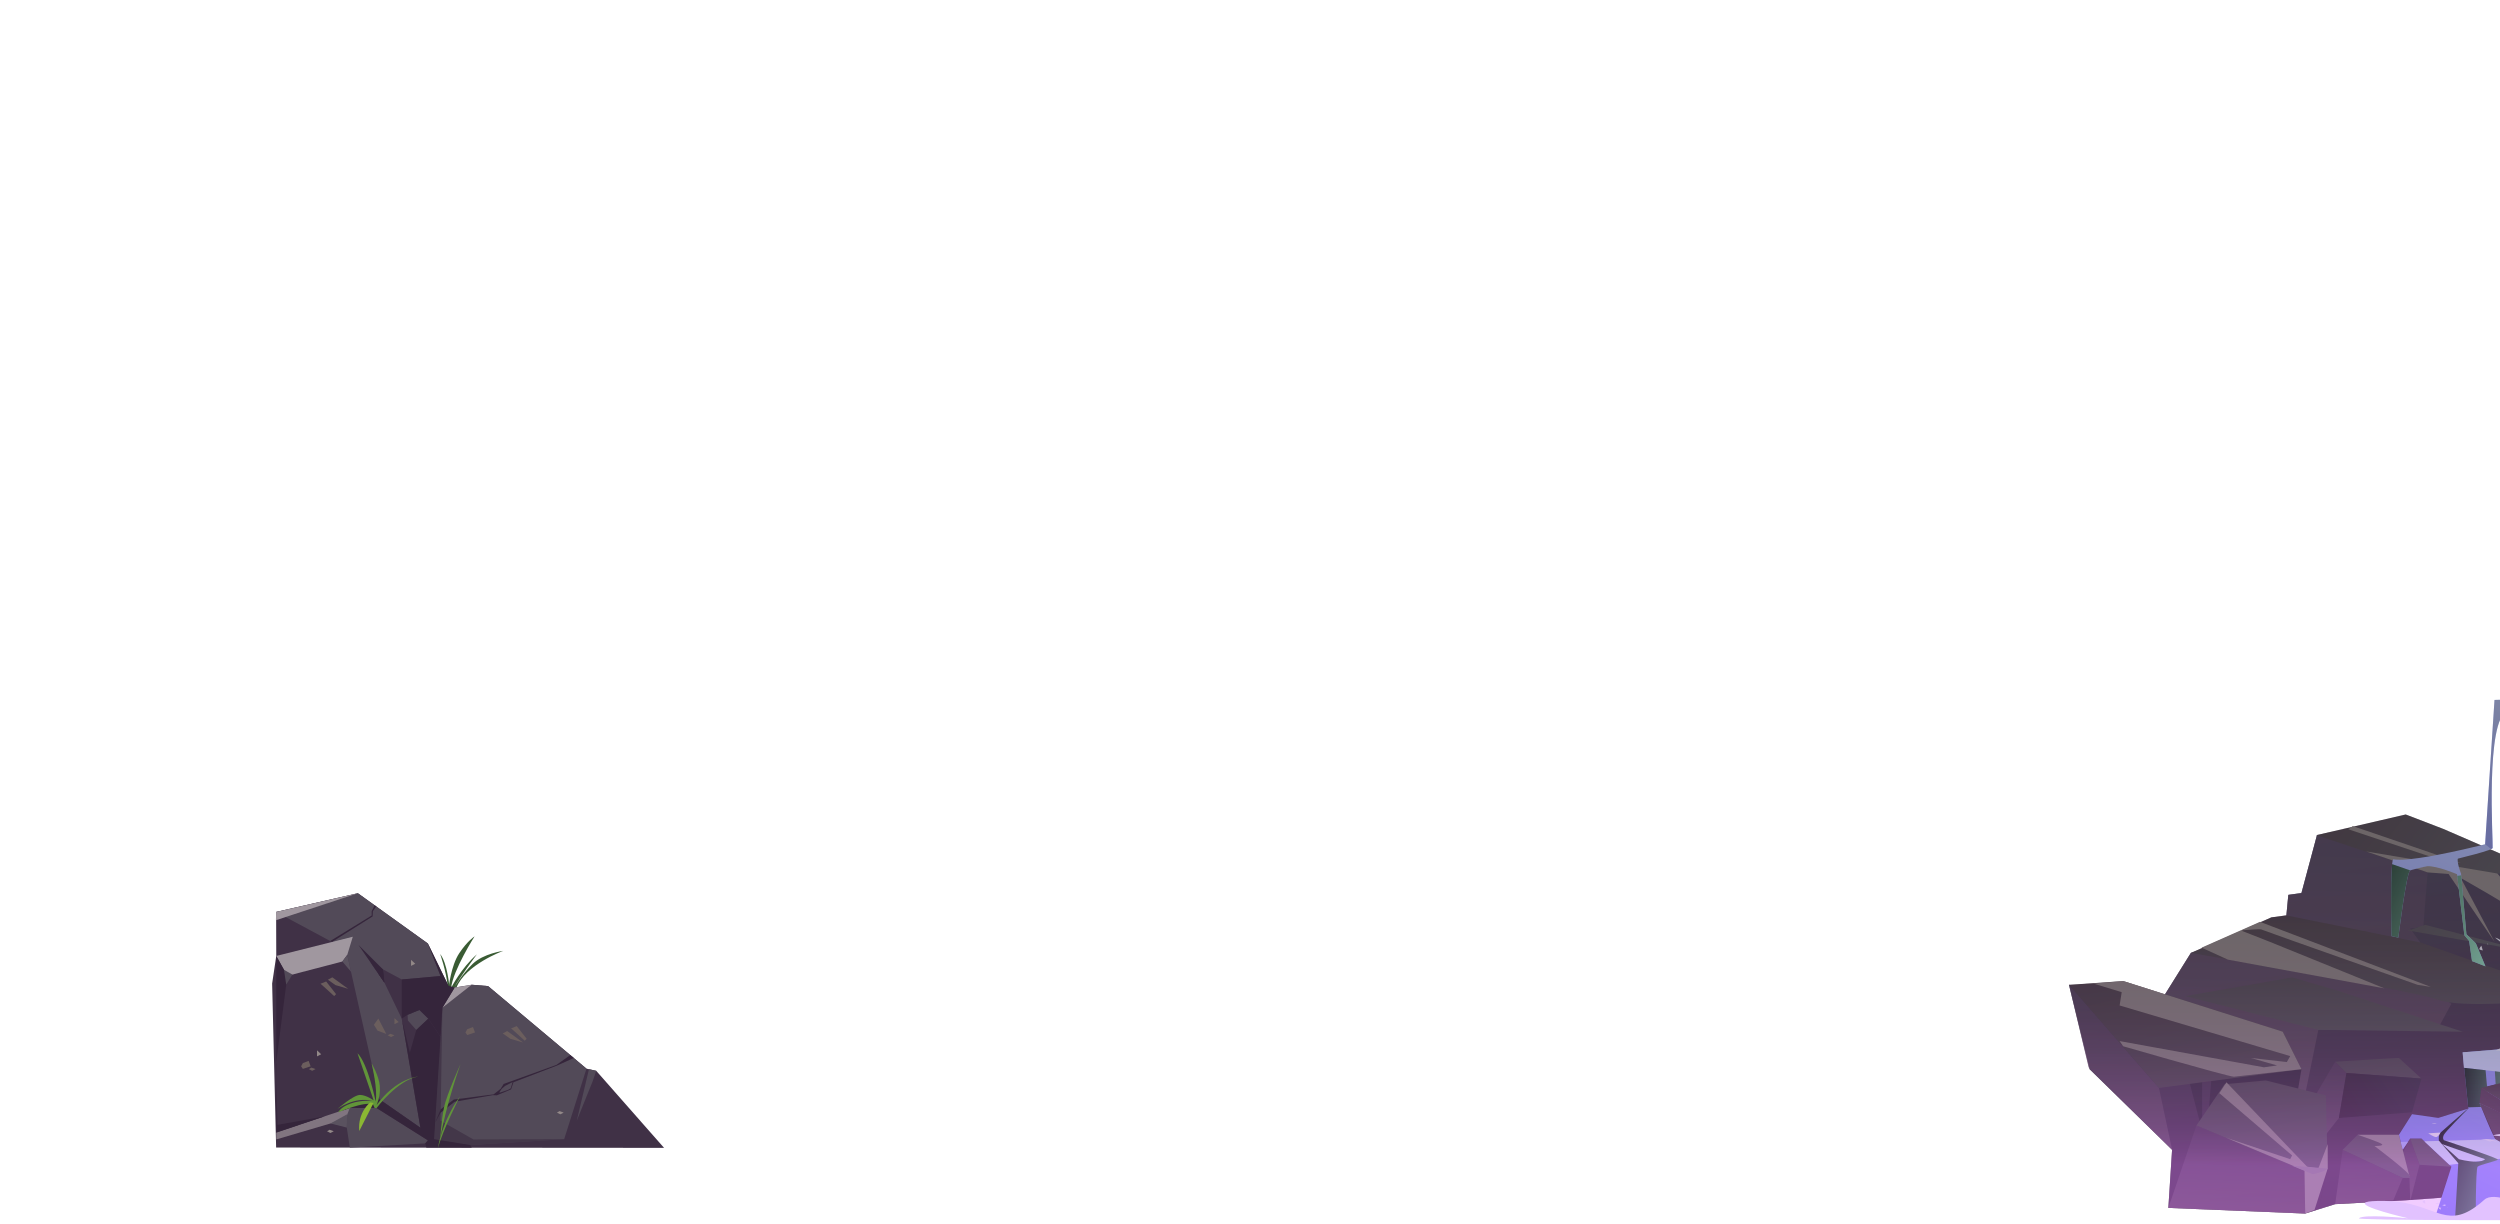 <svg width="1920" height="940" viewBox="0 0 1920 940" fill="none" xmlns="http://www.w3.org/2000/svg">
<g clip-path="url(#clip0_192_60757)">
<path fill-rule="evenodd" clip-rule="evenodd" d="M1588.99 756.353L1589.4 758.037V758.064L1604.59 820.197L1604.82 821.139L1668.16 883.052L1665.29 927.668L1770.38 932.004L1780.69 928.771L1793.42 924.795L1816.68 923.552L1836.08 922.503L1846.69 921.922L1851.05 921.589H1851.25L1874.7 919.878L1875.01 919.851L1886.47 919.022L1901.5 917.919L1912.25 917.118L1914.55 900.155L1942.61 899.38L1990.32 898.083L2003.28 897.75L2043.42 896.647L2066.93 896.012L2074.91 895.791L2096.87 895.21L2098.61 895.157H2098.86L2109.63 894.855L2113.58 894.742H2113.8L2139.41 894.054L2177.54 893.032L2210.05 892.149C2210.11 892.176 2210.17 892.149 2210.22 892.149L2221.52 891.848L2261.44 890.772L2261.8 890.745L2280 890.277L2351.53 891.633L2354.24 891.66L2370.15 891.966L2377.5 892.106L2411.81 892.768L2504.83 894.511L2508.89 894.592L2539.37 889.314L2585.25 881.357L2650 870.091L2648.56 844.73L2562.17 844.176L2555.43 838.705L2539.16 825.47L2428.29 812.515L2429.2 805.526L2432.6 779.39L2412.46 773.644L2409.45 756.267L2392.29 657.033L2125.97 691.567L2107.27 690.131L2106.91 690.986C2106.83 691.153 2106.74 691.347 2106.66 691.567L2106 693.278L2097.29 715.046L2097.15 715.347L2094.89 721.012L2094.03 723.137L2093.89 723.525L2092.84 726.123L2091.79 726.204L2047.84 730.212L2044.72 730.486L2041.02 730.82H2040.99L2040.82 730.847L2028.75 731.95L2024.61 732.31L2007.65 733.886H2007.62L2001.76 734.414L1999.52 734.607H1999.5L1998.59 734.688L1997.65 734.769H1997.62L1985.16 735.931L1982.01 736.205L1981.96 736.065V736.038L1981.79 735.651L1980.38 731.95L1957.06 671.559L1956.01 671.366L1887.5 659.734L1886.97 659.653L1880.87 658.604L1874.54 657.528L1870.45 656.84L1856.11 654.408L1806.55 645.983L1779.42 641.34L1779.4 641.507L1767.52 685.822L1757.43 687.258L1755.94 703.005L1754.56 708.864L1745.56 711.737L1737.77 714.223L1728.01 717.343L1692.65 728.641L1682.57 731.874L1663.26 762.788L1662.73 763.643L1660.96 766.435L1643.06 763.923L1629.47 762.018L1588.99 756.353H1588.99Z" fill="url(#paint0_linear_192_60757)"/>
<path style="mix-blend-mode:multiply" opacity="0.4" fill-rule="evenodd" clip-rule="evenodd" d="M1589.4 757.596V758.064L1604.1 819.697L1604.59 820.192L1604.82 821.134L1668.16 883.046L1665.29 927.663L1770.38 931.999L1780.69 928.765L1787.59 897.712C1787.59 897.685 1787.62 897.632 1787.62 897.572L1787.65 897.432C1787.43 897.352 1785.11 896.523 1781.35 895.167C1777.43 893.731 1771.93 891.74 1765.57 889.449C1763.86 888.841 1762.07 888.179 1760.22 887.517C1754.16 885.306 1747.59 882.901 1741.04 880.502C1718.19 872.104 1695.51 863.592 1695.51 862.877C1695.51 862.323 1695.98 856.717 1696.53 850.169C1697.17 842.707 1697.92 834.035 1698.22 830.253C1698.33 829.037 1698.38 828.348 1698.38 828.348L1691.2 826.912V862.882H1689.77L1689.24 860.892V860.865L1681.86 832.41L1679.68 824.039L1665.37 813.483L1652.52 804.036L1591.24 758.946L1589.39 757.591L1589.4 757.596Z" fill="url(#paint1_linear_192_60757)"/>
<path style="mix-blend-mode:multiply" opacity="0.4" fill-rule="evenodd" clip-rule="evenodd" d="M1643.06 763.923L1721.57 800.001L1755.38 815.555L1767.51 821.134L1765.03 835.998L1764.61 838.43L1770.69 854.011L1780.28 878.57L1784.03 888.157L1787.65 897.438L1787.63 897.578C1787.63 897.631 1787.6 897.691 1787.6 897.718L1780.69 928.771L1793.43 924.795L1816.69 923.552L1836.08 922.503L1846.69 921.922L1851.06 921.589H1851.25L1874.71 919.878L1882.66 896.007L1861.03 876.311L1851.08 874.654L1850.89 874.627H1850.86L1842.83 873.271H1842.8L1840.92 872.97L1841.89 871.533L1852.45 855.705L1872.61 858.578L1895.24 851.504L1895.63 851.391L1895.6 851.197L1895.55 850.422L1892.51 820.117L1891.32 808.184L1918.15 806.027L1927.32 805.306L1927.85 804.725L1929.64 802.68L1960.42 767.872L1920.2 746.933L1923.1 746.438L1926.72 745.803L1934.4 744.48L1935.03 744.367L1948.13 742.102L1950.73 741.634L1962.47 739.616L1962.61 739.589L1965.48 739.094L1965.7 739.067L1976.64 737.163H1976.67L1977.03 737.082L1977.44 737.028L1977.86 736.948L1978.96 736.754L1982.03 736.227L1981.97 736.06L1981.81 735.673L1980.4 731.971L1957.08 671.581L1956.03 671.387L1887.52 659.756L1886.99 659.675L1880.88 658.626L1874.56 657.55L1870.47 656.861L1856.13 654.429L1806.57 646.004L1779.44 641.362L1779.41 641.528L1767.53 685.843L1757.45 687.28L1755.96 703.027L1754.58 708.886L1745.57 711.759L1737.78 714.244L1728.03 717.364L1692.67 728.662L1682.58 731.896L1663.27 762.809L1662.75 763.665L1660.98 766.457L1643.07 763.944L1643.06 763.923Z" fill="url(#paint2_linear_192_60757)"/>
<path style="mix-blend-mode:multiply" opacity="0.4" fill-rule="evenodd" clip-rule="evenodd" d="M1662.53 764.197L1737.01 804.59L1756.55 815.199L1767.51 821.139L1765.03 835.998L1764.61 838.43L1770.86 838.21L1770.99 837.494L1780.47 790.914L1872.6 789.478L1874.1 786.686L1882.58 771.051L1881.23 769.835L1856.75 747.735L1858.65 723.751L1852.41 715.105L1851.55 713.943L1851 713.174L1856.03 712.453L1861.09 711.737L1861.17 710.742L1864.43 669.988L1856.97 666.895L1840.89 660.213L1831.5 656.318L1806.55 645.983L1789.64 638.941L1779.03 641.399L1779.39 641.507L1767.51 685.822L1757.43 687.258L1755.94 703.005L1744.47 704.523L1736.21 708.17L1721.9 714.497L1721.35 714.744L1691.29 728.033L1682.56 731.874L1663.25 762.788L1662.81 763.675L1662.53 764.197Z" fill="url(#paint3_linear_192_60757)"/>
<path style="mix-blend-mode:multiply" opacity="0.4" fill-rule="evenodd" clip-rule="evenodd" d="M1802.06 824.028L1796.29 858.578L1780.46 878.732L1764.62 864.335L1793.42 815.388L1802.06 824.028Z" fill="url(#paint4_linear_192_60757)"/>
<path style="mix-blend-mode:multiply" opacity="0.4" fill-rule="evenodd" clip-rule="evenodd" d="M1858.2 894.565L1851.09 922.256L1850.36 903.146L1845.21 885.871L1851 874.411L1858.2 894.565Z" fill="url(#paint5_linear_192_60757)"/>
<path style="mix-blend-mode:multiply" opacity="0.4" fill-rule="evenodd" clip-rule="evenodd" d="M1845.24 904.647L1838.04 921.922L1793.42 924.8L1799.17 883.052L1845.24 904.647Z" fill="url(#paint6_linear_192_60757)"/>
<path style="mix-blend-mode:multiply" opacity="0.4" fill-rule="evenodd" clip-rule="evenodd" d="M1665.29 927.668L1770.38 932.004L1770.22 899.321V899.1L1769.86 898.96L1769.81 898.933H1769.75L1761.08 895.286L1686.87 864.346L1665.29 927.668Z" fill="url(#paint7_linear_192_60757)"/>
<path style="mix-blend-mode:multiply" opacity="0.4" fill-rule="evenodd" clip-rule="evenodd" d="M1588.99 756.353L1589.4 758.037V758.064L1604.1 819.702L1604.59 820.197L1668.16 883.052L1658.08 835.53L1591.25 758.952L1588.99 756.353Z" fill="url(#paint8_linear_192_60757)"/>
<path fill-rule="evenodd" clip-rule="evenodd" d="M1891.31 792.356L1794.86 760.679L1760.31 750.602L1678.25 764.999L1780.46 790.914L1891.31 792.356Z" fill="url(#paint9_linear_192_60757)"/>
<path fill-rule="evenodd" clip-rule="evenodd" d="M1779.04 641.399L1779.39 641.507L1837.55 660.982L1855.97 667.148L1864.43 669.988L1884.29 670.322L1889.9 670.435L1918.05 670.903L1956.15 671.538L1957.06 671.565L1936.98 662.865L1935.76 662.311L1935.54 662.225L1933.08 661.149L1912.75 652.337L1905.45 649.189L1876.47 636.616L1847.58 625.512L1807.79 634.739L1806 635.153L1789.64 638.941L1779.04 641.399Z" fill="url(#paint10_linear_192_60757)"/>
<path fill-rule="evenodd" clip-rule="evenodd" d="M1842.36 812.509C1839.48 812.509 1793.42 815.388 1793.42 815.388L1802.06 824.028L1859.64 828.348L1842.37 812.515L1842.36 812.509Z" fill="url(#paint11_linear_192_60757)"/>
<path fill-rule="evenodd" clip-rule="evenodd" d="M1842.36 871.533H1810.69L1799.17 883.052L1845.24 904.647H1851L1842.36 871.533Z" fill="url(#paint12_linear_192_60757)"/>
<path fill-rule="evenodd" clip-rule="evenodd" d="M1859.64 874.411H1851L1858.2 894.565L1882.67 896.007L1859.64 874.411Z" fill="url(#paint13_linear_192_60757)"/>
<path fill-rule="evenodd" clip-rule="evenodd" d="M1588.99 756.353L1591.25 758.952L1658.08 835.53L1681.87 832.41L1691.21 831.167L1698.22 830.253L1767.51 821.139L1753.12 792.351L1662.81 763.675L1662.73 763.648L1630.73 753.48L1588.99 756.353Z" fill="url(#paint14_linear_192_60757)"/>
<path fill-rule="evenodd" clip-rule="evenodd" d="M1786.22 841.303C1774.7 838.425 1740.15 829.785 1740.15 829.785L1708.48 832.663L1686.88 864.335L1768.94 898.885C1768.94 898.885 1787.66 900.327 1787.66 897.443C1787.66 894.56 1786.22 841.298 1786.22 841.298V841.303Z" fill="url(#paint15_linear_192_60757)"/>
<path fill-rule="evenodd" clip-rule="evenodd" d="M1940.26 730.449C1938.82 730.449 1849.56 714.61 1849.56 714.61L1862.52 710.29L1940.26 730.443V730.449Z" fill="url(#paint16_linear_192_60757)"/>
<path fill-rule="evenodd" clip-rule="evenodd" d="M1682.56 731.874C1682.56 731.874 1693.5 733.725 1710.19 736.625C1741.21 742.01 1792.08 750.963 1829.01 758.145C1850.36 762.314 1867.08 765.908 1872.6 767.872C1874.92 768.7 1877.83 769.335 1881.22 769.835C1907.36 773.537 1960.4 767.872 1960.4 767.872L1943.14 753.48L1923.08 746.438L1908.43 741.273L1898.46 737.765L1858.65 723.756L1755.93 703.011L1744.47 704.528L1736.21 708.176L1721.9 714.502L1721.35 714.75L1691.29 728.038L1682.56 731.88L1682.56 731.874Z" fill="url(#paint17_linear_192_60757)"/>
<path fill-rule="evenodd" clip-rule="evenodd" d="M1859.64 828.343L1852.44 854.258L1796.29 858.578L1802.06 824.028L1859.64 828.343Z" fill="url(#paint18_linear_192_60757)"/>
<g style="mix-blend-mode:soft-light">
<path fill-rule="evenodd" clip-rule="evenodd" d="M1690.82 727.812L1691.29 728.033L1692.64 728.641L1710.19 736.625L1711.04 737.012L1831.25 759.059L1829.01 758.15L1743.03 723.256L1728 717.343L1721.34 714.744L1720.95 714.578C1720.95 714.578 1721.29 714.551 1721.89 714.497C1725.15 714.196 1735.96 713.281 1736.79 713.835C1736.84 713.862 1737.17 714.002 1737.75 714.223C1749.11 718.532 1856.74 756.353 1856.74 756.353L1866.88 757.956L1745.54 711.737L1736.21 708.175L1735.68 707.982L1690.81 727.818L1690.82 727.812Z" fill="#9B9193"/>
</g>
<g style="mix-blend-mode:soft-light">
<path fill-rule="evenodd" clip-rule="evenodd" d="M1737.01 804.59L1758.87 811.084L1756.55 815.199L1756.27 815.667L1755.39 815.554L1728.65 812.515L1748.79 818.261L1738.71 819.697L1652.54 804.031L1627.87 799.554L1630.57 803.53C1630.57 803.53 1646.96 808.254 1665.38 813.478C1687.84 819.832 1713.31 826.906 1715.69 826.906L1767.52 821.134L1753.13 792.345L1662.82 763.67L1662.74 763.643L1630.74 753.475L1607.79 755.379L1629.47 761.981V762.008L1627.87 772.203L1721.58 799.996L1737.02 804.579L1737.01 804.59Z" fill="#9B9193"/>
</g>
<g style="mix-blend-mode:soft-light">
<path fill-rule="evenodd" clip-rule="evenodd" d="M1850.36 903.146C1852.44 901.769 1823.65 880.173 1823.65 880.173C1823.65 880.173 1830.84 880.173 1829.4 878.732C1827.96 877.29 1810.69 871.533 1810.69 871.533H1842.36L1850.35 903.146H1850.36Z" fill="#9B9193"/>
</g>
<g style="mix-blend-mode:soft-light">
<path fill-rule="evenodd" clip-rule="evenodd" d="M1817.28 653.935L1917.99 670.844L1944.58 703.097L1965.77 739.213L1961.85 737.652C1961.85 737.652 1947.46 710.301 1940.26 704.539C1933.06 698.777 1889.87 674.309 1889.87 674.309L1915.14 722.04L1915.78 723.256L1880.5 671.215L1864.43 669.988L1817.28 653.94V653.935Z" fill="#9B9193"/>
</g>
<g style="mix-blend-mode:soft-light">
<path fill-rule="evenodd" clip-rule="evenodd" d="M1803.48 636.864L1856.11 654.408L1865.92 657.668L1872.6 659.906L1875.5 660.401H1875.53L1880.53 661.23L1887.63 662.419L1889.87 662.779L1887.58 662.004V661.978L1883.35 660.541L1879.21 659.132L1874.54 657.528L1871.74 656.587L1807.79 634.733L1806.98 634.459L1805.99 635.148L1803.48 636.858L1803.48 636.864Z" fill="#9B9193"/>
</g>
<g style="mix-blend-mode:soft-light">
<path fill-rule="evenodd" clip-rule="evenodd" d="M1787.66 897.449L1777.58 929.121L1770.38 931.999L1769.86 898.96L1709.58 873.739L1758.87 890.25L1760.31 887.372L1704.44 839.555L1709.92 831.221L1771.82 896.007L1780.46 897.449L1787.66 878.732V897.449Z" fill="#9B9193"/>
</g>
<path fill-rule="evenodd" clip-rule="evenodd" d="M1787.66 897.449C1784.78 900.327 1776.14 901.769 1776.14 901.769L1760.3 895.243L1787.65 897.449H1787.66Z" fill="#928693"/>
<path fill-rule="evenodd" clip-rule="evenodd" d="M1837.13 663.635C1837.25 662.499 1837.38 661.617 1837.55 660.982C1837.55 660.929 1837.55 660.902 1837.57 660.842C1837.71 660.288 1837.88 659.96 1838.04 659.901C1838.87 660.068 1839.81 660.175 1840.89 660.208C1843.79 660.374 1847.46 660.181 1851.66 659.713H1851.75C1856.05 659.271 1860.92 658.524 1865.92 657.668C1867.41 657.394 1868.93 657.114 1870.45 656.84C1870.89 656.759 1871.33 656.673 1871.74 656.592C1885.59 653.967 1899.42 650.653 1905.45 649.189C1906.11 648.996 1906.69 648.856 1907.16 648.748C1908.07 648.528 1908.57 648.388 1908.57 648.388L1915.78 537.549C1915.78 537.549 1941.99 536.694 1972.47 536C1972.49 536 1972.52 536.027 1972.55 536.054C1972.57 536.072 1972.58 536.09 1972.6 536.108C1972.6 536.134 1972.63 536.161 1972.66 536.188C1973.54 537.679 1975.94 548.482 1978.65 561.189C1982.57 579.562 1987.16 601.883 1988.73 605.832C1988.9 606.22 1989 606.44 1989.12 606.44C1991.46 606.386 1993.95 606.359 1996.52 606.3H1996.57C1999.5 606.273 2002.54 606.273 2005.69 606.273C2006.99 606.273 2008.35 606.273 2009.67 606.3H2010.36C2010.83 606.3 2011.3 606.3 2011.79 606.327C2011.93 606.3 2012.04 606.3 2012.16 606.3H2012.27C2012.6 606.3 2012.93 606.3 2013.26 606.327C2016.52 606.354 2019.81 606.381 2023.15 606.44H2023.18C2023.57 606.44 2023.95 606.467 2024.34 606.467C2025.58 606.494 2026.85 606.521 2028.13 606.548C2028.76 606.548 2029.37 606.575 2030.01 606.601C2031.19 606.601 2032.41 606.655 2033.6 606.682H2033.71C2035.07 606.709 2036.45 606.763 2037.8 606.795C2039.02 606.849 2040.21 606.876 2041.4 606.935C2043.58 607.016 2045.76 607.102 2047.92 607.183C2048.77 607.209 2049.63 607.263 2050.46 607.295C2050.7 607.295 2050.95 607.322 2051.2 607.322C2051.98 607.349 2052.72 607.403 2053.49 607.435C2055.65 607.548 2057.8 607.656 2059.9 607.769C2061.04 607.823 2062.14 607.882 2063.24 607.963C2065.34 608.076 2067.41 608.21 2069.43 608.35C2070.7 608.431 2071.94 608.544 2073.16 608.624C2074.07 608.678 2074.98 608.764 2075.86 608.845C2076.75 608.899 2077.63 608.985 2078.49 609.066C2080.2 609.232 2081.89 609.399 2083.46 609.534C2083.71 609.56 2083.96 609.587 2084.18 609.614C2085.12 609.727 2086.01 609.808 2086.86 609.916C2087.33 609.969 2087.8 610.029 2088.24 610.082C2088.8 610.136 2089.32 610.222 2089.82 610.276C2091.37 610.497 2092.81 610.717 2094.16 610.911C2096.7 611.325 2098.83 611.766 2100.51 612.207C2100.92 612.32 2101.29 612.428 2101.65 612.568C2101.81 612.595 2102.01 612.681 2102.14 612.735C2102.44 612.815 2102.72 612.928 2102.97 613.036C2103.55 613.31 2104.02 613.563 2104.35 613.811C2105.43 614.693 2123.08 685.806 2123.08 685.806L2107.26 690.115L2106.9 690.97C2106.82 691.137 2106.73 691.331 2106.65 691.551C2105.21 694.839 2101.62 703.21 2098.33 710.86C2097.72 712.297 2097.14 713.706 2096.56 715.03C2096.53 715.083 2096.51 715.143 2096.48 715.196C2095.54 717.381 2094.68 719.398 2093.97 721.109C2093.8 721.496 2093.63 721.857 2093.5 722.185C2093.45 722.298 2093.42 722.379 2093.39 722.459L2093.36 722.513C2093.31 722.626 2093.25 722.761 2093.19 722.874C2093.05 723.175 2092.95 723.455 2092.83 723.702C2092.31 724.972 2091.92 725.827 2091.78 726.188C2091.76 726.241 2091.73 726.301 2091.73 726.328C2091.56 726.823 2091.46 727.043 2091.46 727.043L2092.48 727.404L2092.87 727.543L2102.31 730.858L2102.34 730.884L2119.96 737.071L2120.05 737.098L2146.13 746.271L2144.61 747.019L2134.61 752.017L2137.92 760.334L2138.28 761.244L2139.77 764.945L2140.35 766.408L2153.31 795.197L2152.9 796.746L2151.71 801.276L2140.35 844.321L2140.98 844.488L2206.57 859.988L2199.39 878.721L2205.64 882.342H2205.66L2206.8 883.003L2206.85 883.03L2207.65 883.525H2207.68L2208.65 884.079L2221.22 891.375L2221.52 891.816L2226.33 898.638L2243.62 923.364L2243.74 923.531L2247.55 929.002L2247.6 929.083L2248.77 930.74C2248.79 930.74 2248.79 930.767 2248.82 930.767L2252.16 935.577L2252.66 936.297H2067.47V936.271C2067.67 935.609 2067.86 934.78 2068.08 933.785L2068.16 933.371C2069.04 929.336 2070.23 923.009 2071.39 916.521C2072.78 908.617 2074.13 900.499 2074.9 895.775C2075.15 894.226 2075.34 893.042 2075.46 892.348L2075.51 892.101L2075.56 891.687L2081.17 883.563L2087.66 874.169L2087.69 874.143L2088.52 872.954L2082.05 871.985H2082L2031.38 864.389H2031.36L2030.94 864.335C2030.94 864.335 2030.64 864.416 2030.09 864.529H2030.06C2026.83 865.303 2015.36 868.036 2011.77 869.526C2011.28 869.747 2010.94 869.914 2010.78 870.081C2010.25 870.608 2009.2 872.76 2008.04 875.606C2005.97 880.717 2003.6 887.985 2003.6 891.687C2003.6 892.655 2003.43 894.807 2003.26 897.739C2003.21 898.734 2003.15 899.837 2003.1 901.026C2003.04 902.543 2002.98 904.206 2002.98 905.944C2002.87 913.045 2005.11 927.937 2006.08 933.817C2006.3 935.367 2006.46 936.303 2006.46 936.303H1976.16C1976.38 935.582 1976.63 934.813 1976.91 933.957C1979.17 926.829 1982.74 915.611 1984.75 908.87C1985.69 905.723 1986.3 903.539 1986.3 903.205C1986.3 903.011 1986.47 902.71 1986.77 902.296V902.269C1987.46 901.274 1988.78 899.73 1990.3 898.067C1993.64 894.42 1997.82 890.25 1997.82 890.25L1950.63 868.45L1910.54 849.97L1904.94 847.372L1904.28 847.065L1904.39 847.372L1905.49 850.105C1907.65 855.356 1912.04 866.099 1914.83 871.904C1914.88 871.985 1914.91 872.044 1914.94 872.125C1915.55 873.314 1916.05 874.309 1916.43 874.944C1916.79 875.525 1917.04 875.826 1917.21 875.826C1917.57 875.826 1919.01 876.461 1921 877.43L1921.14 877.51C1921.41 877.65 1921.69 877.785 1921.99 877.952L1922.3 878.091C1928.4 881.158 1937.8 886.323 1938.82 887.345C1938.87 887.399 1938.93 887.539 1939.04 887.705C1939.23 888.233 1939.6 889.223 1940.04 890.578C1940.73 892.736 1941.61 895.802 1942.61 899.364C1945.53 909.833 1949.43 924.644 1951.59 932.93C1951.95 934.226 1952.22 935.361 1952.47 936.297H1869.7L1871.3 931.299L1872.6 927.291L1872.63 927.238L1873.59 924.252V924.225L1875 919.829L1880.17 903.808L1882.65 895.991L1881.16 894.554L1877.52 891.154L1861.91 876.51H1861.88L1859.64 874.385H1851L1850.86 874.605L1849.34 876.87L1845.33 882.783L1843.82 877.037L1842.82 873.249L1842.35 871.506L1852.43 855.678L1872.6 858.551L1895.23 851.477L1895.62 851.364L1895.59 851.17L1895.54 850.395L1892.5 820.09L1891.31 808.157L1918.13 806H1918.19L1927.31 805.279L1927.83 804.698L1929.63 802.653H1929.66L1960.4 767.845L1955.98 763.837L1947.69 756.294L1944.57 753.448L1926.7 745.765L1924.43 744.797L1933.55 743.441H1933.58L1933.8 743.387H1933.83L1936.78 742.946L1938.8 742.645C1938.83 742.672 1938.83 742.645 1938.83 742.645L1941.84 742.204C1941.84 742.204 1941.87 742.177 1941.89 742.177L1950.29 740.934L1964.74 738.777H1964.77L1965.46 738.664L1976.56 737.007L1977.7 736.84H1977.72L1978.52 736.7L1978.61 736.673H1978.66L1982 736.178L1981.95 736.038V736.012L1981.78 735.624L1980.29 731.923L1956.14 671.5L1956.09 671.387L1956.01 671.333L1936.98 662.822L1935.76 662.268L1935.54 662.187L1933.05 661.305C1933.05 661.305 1933.05 661.251 1933.08 661.111C1933.33 655.667 1938.91 542.069 1925.87 546.131C1908.47 551.575 1914.87 648.183 1914.35 651.223C1914.3 651.471 1913.91 651.777 1913.19 652.105C1913.05 652.159 1912.92 652.245 1912.75 652.299C1912.31 652.493 1911.81 652.713 1911.23 652.907C1906.56 654.618 1897.36 657.05 1887.5 659.481C1887.33 659.535 1887.14 659.562 1886.97 659.621C1885.78 659.922 1884.57 660.202 1883.35 660.504C1882.41 660.724 1881.48 660.972 1880.53 661.192C1877.77 661.854 1875.04 662.516 1872.38 663.156H1872.36C1869.34 663.877 1866.47 664.538 1863.88 665.173C1861.25 665.808 1858.93 666.389 1856.97 666.857C1856.64 666.938 1856.36 667.024 1856.06 667.105H1855.98C1853.44 667.74 1851.7 668.208 1851.12 668.46C1851.06 668.487 1851.04 668.487 1851 668.514C1848.13 669.951 1841.92 720.065 1841.92 720.065L1836.61 718.903C1836.61 718.903 1835.81 676.606 1837.14 663.592L1837.13 663.635ZM2016.6 824.093C2016.57 828.402 2016.57 831.221 2016.57 831.221L2017.37 824.119L2020.61 795.885L2022.32 780.827C2022.32 780.827 2019.44 779.39 2018.01 779.39C2017.43 779.39 2017.1 787.788 2016.87 797.817C2016.68 806.904 2016.63 817.351 2016.6 824.093ZM1966.9 812.682L1970.46 813.483H1970.49L1970.85 813.564L1985.27 816.851L1991.16 818.18L1997.84 819.697L2002.18 818.261L1998.15 816.851C1998.17 816.604 1998.2 816.356 1998.23 816.103C1998.53 813.177 1998.95 808.754 1999.33 803.918C1999.38 803.229 1999.44 802.535 1999.5 801.819C1999.61 800.41 1999.72 799 1999.8 797.564C1999.85 796.402 1999.94 795.245 1999.99 794.11C2000.43 786.126 2000.43 779.111 1999.27 777.948C1996.4 775.076 1984.88 773.639 1984.88 776.512C1984.88 776.846 1984.96 777.674 1985.13 778.89C1985.18 779.385 1985.27 779.939 1985.35 780.547C1985.59 782.398 1985.95 784.803 1986.34 787.482C1986.45 788.17 1986.56 788.891 1986.68 789.607C1987.01 791.764 1987.36 794.056 1987.72 796.402C1987.84 797.177 1987.97 797.978 1988.09 798.747C1988.86 803.745 1989.66 808.803 1990.32 812.945C1990.38 813.36 1990.46 813.774 1990.52 814.188L1985.99 812.585L1973.36 808.162L1970.98 809.599L1966.17 812.499L1966.89 812.665L1966.9 812.682ZM2145.18 803.563C2146.42 800.69 2147.27 798.312 2147.55 796.741C2147.58 796.714 2147.58 796.687 2147.58 796.66C2147.75 795.692 2147.72 794.562 2147.55 793.26C2147.53 792.926 2147.47 792.571 2147.39 792.184C2147.25 791.409 2147.08 790.554 2146.83 789.698C2146.72 789.171 2146.56 788.649 2146.42 788.122C2146.3 787.788 2146.22 787.46 2146.11 787.1C2144.73 782.677 2142.6 777.733 2140.56 773.451C2140.34 772.956 2140.12 772.482 2139.87 772.041C2139.65 771.573 2139.43 771.159 2139.21 770.718C2138.99 770.277 2138.77 769.835 2138.55 769.448C2137.72 767.791 2136.92 766.355 2136.26 765.246C2136.03 764.859 2135.81 764.531 2135.62 764.224C2135.51 764.057 2135.43 763.923 2135.35 763.81C2134.93 763.175 2134.62 762.788 2134.49 762.734C2134.38 762.68 2134.1 762.68 2133.69 762.734C2133.58 762.734 2133.44 762.761 2133.27 762.788C2133.22 762.788 2133.13 762.788 2133.05 762.815C2132.72 762.868 2132.37 762.954 2131.95 763.035C2131.64 763.089 2131.34 763.175 2131.01 763.256C2130.98 763.283 2130.93 763.283 2130.9 763.283C2130.56 763.363 2130.26 763.476 2129.9 763.557C2129.82 763.584 2129.71 763.611 2129.6 763.638C2129.3 763.718 2128.97 763.805 2128.66 763.912C2128.02 764.106 2127.39 764.299 2126.69 764.493C2126.36 764.606 2126.01 764.714 2125.65 764.854C2123.93 765.435 2122.16 766.069 2120.56 766.731C2118.79 767.479 2117.22 768.221 2116.11 768.942C2115.92 769.055 2115.75 769.19 2115.59 769.303C2114.86 769.83 2114.45 770.325 2114.45 770.739C2114.45 772.95 2112.74 809.142 2111.88 826.546V826.6L2110.78 827.703L2111.82 827.729C2111.8 828.09 2111.8 828.477 2111.77 828.805V828.945C2111.72 830.107 2111.66 831.156 2111.6 832.039L2053.97 845.602L2054.92 847.426L2062.82 847.092L2109.51 838.333H2109.53L2117.3 836.87L2126.64 838.694C2126.64 838.694 2126.91 838.226 2127.38 837.397C2127.41 837.37 2127.44 837.317 2127.46 837.284C2129.4 833.916 2134.54 824.905 2139.12 816.066C2141.44 811.616 2143.6 807.199 2145.18 803.552V803.563ZM1951.79 864.34L1952.95 864.173H1952.98L1992.43 858.896L1994.97 858.562L2005.05 851.38L1989.27 846.215L1988.47 845.968L1987.2 845.553L1986.45 845.306L1986.18 845.193L1984.47 844.612L1979.99 843.009H1979.97L1979.14 842.734L1987.12 838.979L1988.42 838.344H1988.45L2000.6 832.625L2003.58 831.243L2003.61 831.216L1999.38 830.662L1989.33 829.338L1983.36 828.536L1965.21 826.105L1964.57 826.024L1960.4 825.47L1960.82 827.762L1962.62 837.516L1934.49 828.343L1920.1 831.937L1916.7 832.792L1910.07 834.449L1905.71 835.525L1910.43 838.479L1951.79 864.335V864.34Z" fill="url(#paint19_linear_192_60757)"/>
<path fill-rule="evenodd" clip-rule="evenodd" d="M1861.08 665.663C1861.87 665.388 1862.82 665.243 1863.87 665.216C1872.11 664.942 1887 671.419 1887 671.419L1887.14 672.63L1892.63 718.252L1896.31 722.669L1898.51 738.104L1908.81 742.15L1901.45 724.498L1894.19 717.488L1890.19 672.269L1890.06 670.844C1890.06 670.844 1887.15 663.791 1887.5 659.53C1887.59 658.481 1887.88 657.588 1888.44 657.023C1891.32 654.144 1854.1 668.138 1861.09 665.663H1861.08Z" fill="url(#paint20_linear_192_60757)"/>
<path fill-rule="evenodd" clip-rule="evenodd" d="M1891.31 808.189L1892.26 820.079L1892.51 820.106L1908.92 821.951L1916.06 822.742L1920.11 824.023L1960.84 827.767L1960.42 825.464L1964.57 826.024L1965.22 826.11L1970.85 813.569L1966.17 812.504L1970.99 809.61C1963.24 807.694 1927.3 805.306 1927.3 805.306L1891.3 808.184L1891.31 808.189Z" fill="#D1DEFF"/>
<path style="mix-blend-mode:screen" fill-rule="evenodd" clip-rule="evenodd" d="M1916.06 822.742L1916.69 832.792L1917.23 841.303L1920.1 839.861V823.205L1916.06 822.742Z" fill="url(#paint21_linear_192_60757)"/>
<path style="mix-blend-mode:screen" fill-rule="evenodd" clip-rule="evenodd" d="M1892.5 820.111L1895.53 850.428L1905.52 850.126L1904.27 847.06L1911.47 849.938L1910.43 838.495L1910.05 834.449L1908.92 821.951L1892.5 820.111Z" fill="url(#paint22_linear_192_60757)"/>
<path fill-rule="evenodd" clip-rule="evenodd" d="M1916.46 874.96L1861.9 876.531L1877.52 891.17L1881.16 894.581L1939.04 887.727L1921.14 877.521L1921 877.451L1916.65 874.96H1916.46Z" fill="#D1DEFF"/>
<path fill-rule="evenodd" clip-rule="evenodd" d="M1843.82 877.048L1845.33 882.804L1849.33 876.886L1843.82 877.048Z" fill="url(#paint23_linear_192_60757)"/>
<path fill-rule="evenodd" clip-rule="evenodd" d="M2007.31 867.369C2007.92 865.777 2005.04 851.38 2005.04 851.38L1994.97 858.578L1951.78 864.335L1905.71 835.541L1904.27 847.06L1948.89 868.655L1997.84 890.25L2007.3 867.369H2007.31Z" fill="url(#paint24_linear_192_60757)"/>
<path fill-rule="evenodd" clip-rule="evenodd" d="M2005.04 851.38L1995.79 858.793L1953.22 864.335L1905.71 835.541L1934.5 828.343L2005.04 851.38Z" fill="url(#paint25_linear_192_60757)"/>
<path style="mix-blend-mode:multiply" opacity="0.4" fill-rule="evenodd" clip-rule="evenodd" d="M1938.82 887.372L1953.22 864.335L1905.71 835.541L1904.27 847.06L1916.64 874.966L1938.82 887.372Z" fill="url(#paint26_linear_192_60757)"/>
<path style="mix-blend-mode:multiply" opacity="0.4" fill-rule="evenodd" clip-rule="evenodd" d="M1908.57 648.388L1913.19 652.143C1913.91 651.809 1914.29 651.508 1914.35 651.261C1914.88 648.221 1908.47 551.613 1925.87 546.168C1938.91 542.106 1933.33 655.71 1933.08 661.149C1933.05 661.289 1933.05 661.343 1933.05 661.343L1935.54 662.225L1935.76 662.306L1936.98 662.86L1956.01 671.371L1956.09 671.425L1956.14 671.538L1980.29 731.96L1981.78 735.662L1981.95 736.049V736.076L1982 736.216L1978.66 736.711H1978.63L1978.52 736.738L1977.72 736.878H1977.69L1976.56 737.044C1976.56 737.044 1976.58 737.071 1976.61 737.157H1976.64L1976.78 737.378H1976.83L1978.63 737.297L1979.1 737.27H1979.26L1981.11 737.19H1981.14L1985.26 736.996C1985.26 736.996 1985.23 736.802 1985.2 736.415C1985.17 736.275 1985.17 736.141 1985.15 735.947C1985.12 735.586 1985.07 735.118 1985.01 734.537C1983.32 718.263 1974.23 626.653 1983.43 625.356C1993.51 623.92 2011.33 622.704 2011.33 622.704C2011.33 622.704 2010.89 622.65 2010.12 622.591C1970.52 622.177 1937.37 618.168 1937.37 618.168C1937.37 618.168 1944.11 616.484 1953.07 614.413C1950.61 613.725 1949.09 613.031 1948.87 612.396C1947.43 608.086 1943.12 543.301 1944.56 541.864C1945.52 540.896 1957.84 538.717 1966.05 537.307L1967.63 537.033L1968.57 536.866L1969.23 536.753C1970.75 536.506 1971.96 536.312 1972.66 536.199C1972.63 536.172 1972.6 536.145 1972.6 536.118C1972.58 536.1 1972.57 536.082 1972.55 536.065C1972.52 536.038 1972.49 536.011 1972.47 536.011C1941.99 536.699 1915.78 537.56 1915.78 537.56L1908.57 648.399L1908.57 648.388Z" fill="url(#paint27_linear_192_60757)"/>
<path style="mix-blend-mode:screen" fill-rule="evenodd" clip-rule="evenodd" d="M1890.19 672.275C1889.14 672.404 1888.13 672.533 1887.14 672.635L1892.63 718.258L1896.31 722.675L1898.51 738.11L1908.81 742.155L1901.45 724.504L1894.19 717.494L1890.19 672.275Z" fill="url(#paint28_linear_192_60757)"/>
<path style="mix-blend-mode:screen" fill-rule="evenodd" clip-rule="evenodd" d="M1836.61 718.93L1841.91 720.098C1841.91 720.098 1848.12 669.983 1851 668.547C1851.03 668.53 1851.06 668.52 1851.11 668.504L1837.14 663.651C1835.8 676.638 1836.61 718.935 1836.61 718.935V718.93Z" fill="url(#paint29_linear_192_60757)"/>
<path fill-rule="evenodd" clip-rule="evenodd" d="M1970.99 809.615C1966.17 809.631 1958.97 802.433 1954.65 802.433C1950.33 802.433 1943.14 808.189 1938.82 805.311C1934.5 802.433 1925.87 802.433 1925.87 802.433L1916.4 806.844L1971 809.615H1970.99Z" fill="#E9F0FF"/>
<path style="mix-blend-mode:screen" fill-rule="evenodd" clip-rule="evenodd" d="M1873.38 871.334C1873.38 871.307 1873.41 871.28 1873.41 871.253C1873.55 870.785 1873.74 870.398 1874.04 870.091C1874.09 870.038 1874.15 869.978 1874.26 869.925C1874.29 869.925 1874.29 869.898 1874.29 869.871C1876.55 867.746 1890.26 855.834 1895.23 851.498C1895.37 851.417 1895.47 851.304 1895.59 851.197C1895.97 850.863 1896.31 850.589 1896.56 850.395C1896.67 850.282 1896.78 850.202 1896.86 850.148C1896.78 850.228 1896.69 850.315 1896.61 850.395C1896.36 850.643 1896.03 850.976 1895.61 851.391C1891.25 855.813 1878.12 869.128 1876.91 871.533C1875.48 874.406 1876.94 875.703 1876.94 875.703C1876.94 875.703 1877.35 875.843 1878.08 876.063C1884.24 878.108 1913.85 887.888 1917.91 890.207H1917.97C1918.3 890.428 1918.44 890.568 1918.36 890.648C1917.22 891.697 1904.26 894.57 1902.83 896.007C1902.03 896.808 1901.69 907.972 1901.5 917.914C1901.48 921.12 1901.45 924.187 1901.42 926.726C1901.4 930.702 1901.4 933.441 1901.4 933.441L1885.57 934.877L1885.65 933.521L1886.48 919.017L1887.94 893.763L1887.97 893.349L1873.24 876.192L1873.02 875.945C1873.02 875.945 1872.78 873.179 1873.38 871.329L1873.38 871.334ZM1888.44 890.261C1888.44 890.261 1895.48 892.165 1901.45 892.165H1901.48C1903.08 892.165 1904.66 892.026 1905.93 891.638C1905.95 891.638 1906.01 891.611 1906.04 891.611C1907.09 891.337 1907.94 890.89 1908.58 890.256L1875.48 878.651L1888.44 890.256V890.261Z" fill="url(#paint30_linear_192_60757)"/>
<path d="M1922.99 871.006C1919.14 870.43 1914.3 872.071 1914.3 872.071L1924.01 872.927L1921.36 871.904L1922.99 871.006H1922.99Z" fill="url(#paint31_linear_192_60757)"/>
<path d="M1912.97 876.59C1912.5 875.342 1909.12 876.015 1909.12 876.015L1912.97 876.59Z" fill="url(#paint32_linear_192_60757)"/>
<path d="M1913.14 875.439C1911.94 874.67 1905.35 874.869 1905.35 874.869L1918.19 876.779L1913.14 875.439Z" fill="url(#paint33_linear_192_60757)"/>
<path d="M1874.35 869.801L1864.89 870.398C1864.89 870.398 1868.85 872.991 1870.64 873.26C1872.43 873.529 1874.35 869.801 1874.35 869.801Z" fill="url(#paint34_linear_192_60757)"/>
<path d="M1871.44 862.893C1869.6 862.027 1867.5 862.893 1867.5 862.893H1871.44Z" fill="url(#paint35_linear_192_60757)"/>
<path d="M1905.67 726.284L1906.8 729.927C1906.8 729.927 1904.64 729.588 1904.2 729.061C1903.76 728.533 1905.67 726.284 1905.67 726.284Z" fill="url(#paint36_linear_192_60757)"/>
<path d="M1910.23 724.439C1911.03 724.74 1910.84 725.854 1910.84 725.854L1910.23 724.439Z" fill="url(#paint37_linear_192_60757)"/>
<path d="M1920.54 722.357C1919.12 720.641 1916.24 720.092 1916.24 720.092L1920.74 723.729L1920.54 722.357Z" fill="url(#paint38_linear_192_60757)"/>
<path d="M1908.82 934.619C1907.86 934.619 1906.74 932.903 1906.74 932.903L1909.14 933.333L1908.46 933.79L1908.82 934.619Z" fill="url(#paint39_linear_192_60757)"/>
<path d="M1874.63 928.938C1873.67 928.938 1872.54 927.221 1872.54 927.221L1874.94 927.652L1874.26 928.109L1874.63 928.938Z" fill="url(#paint40_linear_192_60757)"/>
<path d="M1878.15 925.941C1877.83 926.371 1875.59 925.511 1875.59 925.511L1877.99 925.08L1878.15 925.936V925.941Z" fill="url(#paint41_linear_192_60757)"/>
<path d="M1880.07 927.227C1879.75 927.657 1879.59 927.227 1879.59 927.227H1880.07Z" fill="url(#paint42_linear_192_60757)"/>
<path d="M1872.39 923.8C1872.23 924.655 1871.43 923.8 1871.43 923.8H1872.39Z" fill="url(#paint43_linear_192_60757)"/>
<path d="M1872.39 924.655C1872.07 925.086 1870.47 924.225 1870.47 924.225H1873.67L1872.39 924.655Z" fill="url(#paint44_linear_192_60757)"/>
<path d="M1862.72 924.558L1860.43 923.1C1860.43 923.1 1861.49 921.642 1861.94 921.642C1862.39 921.642 1862.72 924.553 1862.72 924.553V924.558Z" fill="url(#paint45_linear_192_60757)"/>
<path d="M1861.76 929.26C1861.28 929.691 1860.8 928.83 1860.8 928.83L1861.76 929.26Z" fill="url(#paint46_linear_192_60757)"/>
<path d="M1912.34 931.617C1912.02 932.047 1909.78 931.186 1909.78 931.186L1912.18 930.756L1912.34 931.611V931.617Z" fill="url(#paint47_linear_192_60757)"/>
<path d="M1914.26 932.903C1913.94 933.333 1913.78 932.903 1913.78 932.903H1914.26Z" fill="url(#paint48_linear_192_60757)"/>
<path d="M1906.58 929.476C1906.42 930.331 1905.62 929.476 1905.62 929.476H1906.58Z" fill="url(#paint49_linear_192_60757)"/>
<path d="M1906.58 930.336C1906.26 930.767 1904.66 929.906 1904.66 929.906H1907.86L1906.58 930.336Z" fill="url(#paint50_linear_192_60757)"/>
<path fill-rule="evenodd" clip-rule="evenodd" d="M1811.63 935.625C1809.53 937.336 1946.59 937.282 2032.9 936.981C2027.42 933.995 2021.6 931.262 2018.94 931.536C2018.64 931.536 2018.39 931.59 2018.2 931.703C2018.17 931.703 2018.14 931.73 2018.12 931.73V931.757C2017.9 931.837 2017.68 931.95 2017.45 932.031C2013.2 933.828 2008.75 933.855 2008.5 933.855C2008.5 933.855 2007.67 933.855 2006.1 933.828C2002.78 933.801 1996.1 933.747 1986.65 933.661C1983.05 933.634 1979.83 933.742 1976.92 933.962C1967.78 934.597 1962.08 936.007 1959.66 936.007C1959 936.007 1959.49 935.512 1960.54 934.737C1960.57 934.71 1960.59 934.71 1960.62 934.71C1960.65 934.683 1960.65 934.657 1960.67 934.657C1960.81 934.544 1961.01 934.436 1961.17 934.296C1961.42 934.129 1961.66 933.962 1961.92 933.801C1967.11 930.374 1977.5 924.327 1966.73 925.844C1950.9 928.082 1952.34 933.387 1952.34 933.387C1952.34 933.387 1952.09 933.22 1951.59 932.946C1950.71 932.451 1949.13 931.509 1946.97 930.406C1946.97 930.379 1946.94 930.379 1946.94 930.379C1946.92 930.353 1946.89 930.353 1946.86 930.326C1936.72 924.913 1915.34 914.772 1907.97 921.4C1905.65 923.498 1903.49 925.268 1901.42 926.732C1895.43 931.068 1890.37 933.032 1885.64 933.527C1880.78 933.995 1876.22 932.973 1871.31 931.316C1862.27 928.33 1851.94 923.385 1836.08 922.503C1835.23 922.449 1834.37 922.422 1833.49 922.39C1832.82 922.363 1832.16 922.363 1831.55 922.336H1831.41C1823.48 922.196 1819.12 922.584 1817.27 923.246C1817.24 923.272 1817.22 923.272 1817.22 923.272C1817 923.353 1816.83 923.466 1816.69 923.547C1811.5 926.726 1846.97 935.065 1849.54 935.673C1847.08 935.453 1815.61 932.359 1811.64 935.62L1811.63 935.625Z" fill="#E9F0FF"/>
<path style="mix-blend-mode:screen" opacity="0.3" d="M1630.73 753.48L1662.73 763.648L1663.25 762.793L1682.56 731.88L1691.29 728.038L1690.82 727.818L1735.69 707.982L1736.22 708.176L1744.47 704.528L1755.94 703.011L1757.43 687.264L1767.51 685.827L1779.39 641.512L1779.03 641.399L1789.64 638.941L1805.99 635.153L1806.99 634.464L1807.79 634.739L1847.58 625.512L1876.47 636.616L1905.45 649.189C1906.12 648.996 1906.7 648.856 1907.16 648.748C1908.07 648.528 1908.57 648.388 1908.57 648.388L1915.78 537.549C1915.78 537.549 1942 536.694 1972.47 536C1972.5 536 1972.53 536.027 1972.55 536.054C1972.57 536.072 1972.59 536.09 1972.61 536.108C1972.61 536.134 1972.63 536.161 1972.66 536.188C1973.54 537.679 1975.95 548.482 1978.65 561.189C1982.58 579.562 1987.16 601.883 1988.74 605.832C1988.9 606.22 1989.01 606.44 1989.12 606.44C1991.47 606.386 1993.96 606.359 1996.53 606.3H1996.58C1999.51 606.273 2002.55 606.273 2005.7 606.273C2007 606.273 2008.35 606.273 2009.67 606.3H2012.27C2012.61 606.3 2012.94 606.3 2013.27 606.327C2016.53 606.354 2019.82 606.381 2023.16 606.44H2023.18C2023.57 606.44 2023.96 606.467 2024.35 606.467C2025.59 606.494 2026.86 606.521 2028.13 606.548C2028.77 606.548 2029.38 606.575 2030.01 606.601C2031.2 606.601 2032.42 606.655 2033.6 606.682H2033.72C2035.07 606.709 2036.45 606.763 2037.81 606.795C2039.02 606.849 2040.21 606.876 2041.4 606.935C2043.58 607.016 2045.76 607.102 2047.92 607.183C2048.78 607.209 2049.63 607.263 2050.46 607.295C2050.71 607.295 2050.96 607.322 2051.21 607.322C2051.98 607.349 2052.73 607.403 2053.5 607.435C2055.66 607.548 2057.81 607.656 2059.91 607.769C2061.04 607.823 2062.15 607.882 2063.25 607.963C2065.35 608.076 2067.42 608.21 2069.44 608.35C2070.71 608.431 2071.95 608.544 2073.16 608.624C2074.07 608.678 2074.99 608.764 2075.87 608.845C2076.75 608.899 2077.64 608.985 2078.5 609.066C2080.21 609.205 2081.9 609.367 2083.47 609.534C2083.71 609.56 2083.96 609.587 2084.19 609.614C2085.1 609.695 2086.01 609.808 2086.87 609.916C2087.33 609.969 2087.81 610.029 2088.25 610.082C2088.8 610.136 2089.33 610.222 2089.83 610.276C2091.4 610.47 2092.84 610.69 2094.16 610.911C2096.7 611.325 2098.83 611.766 2100.52 612.207C2100.93 612.32 2101.29 612.428 2101.65 612.568C2101.82 612.595 2102.01 612.681 2102.15 612.735C2102.45 612.815 2102.73 612.928 2102.97 613.036C2103.56 613.31 2104.02 613.563 2104.36 613.811C2105.43 614.693 2123.09 685.806 2123.09 685.806L2107.26 690.115L2318.88 648.372L2392.29 657.017L2409.44 756.251L2422.54 766.419V773.628L2432.6 779.374L2429.19 805.51L2467.16 799.544C2467.16 799.544 2533.38 822.559 2539.15 825.459L2555.43 838.694L2596.87 828.332L2614.52 829.575L2648.55 844.714L2649.99 870.075L2585.26 881.319L2539.37 889.276L2508.9 894.554L2504.84 894.473L2411.82 892.73L2377.5 892.069L2370.15 891.929L2354.24 891.622L2351.53 891.595L2280.01 890.239L2261.8 890.707L2261.44 890.734L2221.52 891.81L2226.33 898.632L2243.62 923.359C2243.92 923.385 2244.12 923.439 2244.12 923.439L2243.73 923.52L2247.55 928.991L2247.69 928.965C2247.69 928.965 2247.66 929.018 2247.6 929.077L2248.77 930.735C2248.79 930.735 2248.79 930.761 2248.82 930.761C2251.23 932.365 2253.02 933.414 2254.1 933.414C2258.41 933.414 2265.34 922.53 2266.78 922.53C2268.16 922.584 2265.59 934.522 2265.59 934.522C2265.12 935.351 2289.21 928.47 2288.63 934.635C2288.63 934.635 2273.44 935.076 2252.17 935.577L2252.66 936.297H2218.07C2202.79 936.572 2186.85 936.825 2172.38 936.905C2172.52 936.712 2172.65 936.491 2172.74 936.297H2156.6C2159.97 936.572 2162.07 937.013 2161.96 937.734C2161.96 937.734 2155.94 937.621 2146.1 937.513L2146.13 937.734L2145.27 937.513C2134.91 937.347 2120.55 937.18 2104.69 937.072L2105.13 937.54C2104.35 937.54 2103.55 937.32 2102.81 937.045C2085.76 936.905 2067.14 936.852 2050.01 936.905C2051.95 935.415 2054.05 933.952 2055.79 933.091C2055.57 933.064 2055.43 933.037 2055.43 933.037H2055.87C2056.89 932.542 2057.8 932.262 2058.49 932.262C2059.57 932.262 2060.24 932.596 2060.62 933.037H2060.92L2060.65 933.064C2060.96 933.425 2061.09 933.893 2061.12 934.361L2063.11 934.441L2061.95 934.608L2062.55 934.969C2062.09 934.969 2061.59 934.915 2061.12 934.829C2061.12 935.603 2060.87 936.238 2060.87 936.238L2067.47 936.265C2067.67 935.603 2067.86 934.775 2068.08 933.78C2066.89 933.78 2064.21 933.559 2064.21 933.559L2068.16 933.365C2069.04 929.33 2070.23 923.004 2071.39 916.515C2072.78 908.612 2074.13 900.494 2074.9 895.77L2066.92 895.991L2043.41 896.625L2003.27 897.728C2003.21 898.724 2003.15 899.827 2003.1 901.016C2003.05 902.533 2002.99 904.195 2002.99 905.933C2002.87 913.034 2005.11 927.926 2006.08 933.806C2007.66 933.833 2008.49 933.833 2008.49 933.833C2008.73 933.833 2013.18 933.807 2017.44 932.01L2017.41 931.595C2017.88 931.595 2018.05 931.649 2018.1 931.708C2018.13 931.708 2018.15 931.681 2018.18 931.681L2018.15 930.907L2018.93 931.515C2021.58 931.24 2027.41 933.973 2032.88 936.959C1946.57 937.26 1809.51 937.32 1811.62 935.603C1815.59 932.343 1847.06 935.437 1849.52 935.657C1846.95 935.049 1811.48 926.705 1816.67 923.531L1793.4 924.774L1780.67 928.749L1770.37 931.983L1665.28 927.646L1668.15 883.03L1604.8 821.117L1604.58 820.176L1604.08 819.681L1589.39 758.048V758.021L1588.97 756.337L1630.71 753.464L1630.73 753.48ZM1925.87 546.168C1908.47 551.613 1914.87 648.221 1914.35 651.261C1914.3 651.508 1913.91 651.815 1913.19 652.143C1913.05 652.197 1912.92 652.283 1912.75 652.337L1933.08 661.149C1933.33 655.705 1938.91 542.106 1925.87 546.168ZM1966.73 925.844C1977.51 924.327 1967.12 930.374 1961.92 933.801C1961.9 934.188 1961.48 934.823 1961.48 934.823L1961.17 934.296C1961.01 934.436 1960.81 934.544 1960.68 934.657C1960.65 934.657 1960.65 934.683 1960.63 934.71C1960.6 934.764 1960.57 934.791 1960.57 934.791L1960.54 934.737C1959.5 935.512 1959 936.007 1959.66 936.007C1962.09 936.007 1967.79 934.597 1976.93 933.963C1979.19 926.834 1982.76 915.617 1984.77 908.876C1985.71 905.728 1986.32 903.544 1986.32 903.211C1986.32 903.017 1986.49 902.716 1986.79 902.301V902.274C1987.48 901.279 1988.81 899.735 1990.32 898.073L1942.61 899.369C1945.54 909.839 1949.44 924.65 1951.59 932.935C1952.09 933.209 1952.34 933.376 1952.34 933.376C1952.34 933.376 1950.9 928.071 1966.73 925.833V925.844ZM1962.06 923.439L1961.12 924.435L1958.39 923.827C1958.39 923.827 1961.7 922.804 1962.06 923.439ZM1960.63 935.706C1960.63 935.458 1964.99 932.752 1964.99 932.752L1963.3 935.103C1963.3 935.103 1960.73 935.932 1960.63 935.711V935.706ZM1972.17 929.766L1972.56 928.965C1973.27 928.825 1972.36 929.626 1972.17 929.766Z" fill="url(#paint51_linear_192_60757)"/>
<g clip-path="url(#clip1_192_60757)">
<path fill-rule="evenodd" clip-rule="evenodd" d="M344.588 758.66C344.588 758.66 346.28 741.706 352.689 732.097C359.097 722.494 364.481 719.127 364.481 719.127C364.481 719.127 347.92 745.113 346.469 758.66C346.469 758.66 354.14 743.54 366.276 732.894C366.276 732.894 352.863 750.794 348.725 758.66C348.725 758.66 354.734 748.255 362.989 740.276C371.244 732.291 386.574 730.238 386.574 730.238C386.574 730.238 357.282 740.883 350.484 758.665H344.593L344.588 758.66Z" fill="#395B33"/>
<path fill-rule="evenodd" clip-rule="evenodd" d="M345.049 757.404C345.049 757.404 343.665 739.918 338.035 732.649C338.035 732.649 342.65 745.547 343.849 757.404H345.049Z" fill="#395B33"/>
<path fill-rule="evenodd" clip-rule="evenodd" d="M510 881.561L457.898 822.381L450.417 820.731L374.858 757.332L362.281 756.275L345.362 759.064L328.617 724.624L274.843 686L212.066 700.375L212.163 734.176L209 755.381L212.066 881.316L510 881.561Z" fill="#403146"/>
<path fill-rule="evenodd" clip-rule="evenodd" d="M362.281 756.275L339.753 773.97L333.38 874.884L361.138 879.39L433.277 874.884L450.417 820.731L374.858 757.332L362.281 756.275Z" fill="#524A58"/>
<path fill-rule="evenodd" clip-rule="evenodd" d="M274.843 686L212.066 700.375L288.379 741.379L308.544 752.239L338.343 749.578L328.616 724.624L274.843 686Z" fill="#524A58"/>
<path fill-rule="evenodd" clip-rule="evenodd" d="M270.951 719.413L295.239 754.671L308.544 782.296L322.874 866.098L291.609 844.357L264.681 724.445L270.951 719.413Z" fill="#524A58"/>
<path fill-rule="evenodd" clip-rule="evenodd" d="M313.261 783.742L313.035 779.374L322.12 775.651L328.924 782.312L319.7 791.016L313.261 783.742Z" fill="#524A58"/>
<path fill-rule="evenodd" clip-rule="evenodd" d="M457.898 822.381L455.139 830.483L442.937 860.755L452.325 821.15L457.898 822.381Z" fill="#524A58"/>
<path fill-rule="evenodd" clip-rule="evenodd" d="M274.843 686L211.897 706.735L212.066 700.375L274.843 686Z" fill="#A0979F"/>
<path fill-rule="evenodd" clip-rule="evenodd" d="M220.69 749.471L262.917 738.447L266.686 733.374L270.952 719.413L212.164 734.176L220.69 749.471Z" fill="#A0979F"/>
<path fill-rule="evenodd" clip-rule="evenodd" d="M268.67 850.834L289.219 850.962L328.617 875.773L326.581 878.133L268.67 881.361L264.681 855.136L268.67 850.834Z" fill="#524A58"/>
<path fill-rule="evenodd" clip-rule="evenodd" d="M265.332 859.411L212.164 875.094V869.817L268.67 850.834L265.332 859.411Z" fill="#817580"/>
<path fill-rule="evenodd" clip-rule="evenodd" d="M339.753 773.97L349.192 758.43L362.281 756.275L339.753 773.97Z" fill="#A0979F"/>
<path fill-rule="evenodd" clip-rule="evenodd" d="M291.609 844.357L268.096 849.598L262.943 853.072L268.67 850.834L289.22 850.962L328.617 875.773L326.581 878.133L327.422 881.361H362.282L361.138 879.39L333.38 874.884L338.343 796.329L328.924 782.312L319.701 791.016L314.753 808.395L308.544 782.296L322.874 866.098L291.609 844.357Z" fill="#35253B"/>
<path fill-rule="evenodd" clip-rule="evenodd" d="M308.544 752.239V782.296L313.035 779.374L322.12 775.65L328.924 782.312L338.343 796.329L339.753 773.97L349.192 758.43L344.408 757.107L328.617 724.624L338.343 749.578L308.544 752.239Z" fill="#35253B"/>
<path fill-rule="evenodd" clip-rule="evenodd" d="M288.379 741.379L291.065 748.612L295.239 754.671L294.075 744.444L288.379 741.379Z" fill="#35253B"/>
<path opacity="0.5" fill-rule="evenodd" clip-rule="evenodd" d="M433.277 874.884L363.584 875.094L338.343 860.755L339.753 773.97L333.38 874.884L361.138 879.39L433.277 874.884Z" fill="#35253B"/>
<path fill-rule="evenodd" clip-rule="evenodd" d="M437.974 810.29L427.33 817.835L386.81 832.475L384.508 836.168L379.114 840.459L348.535 844.444L338.486 851.927L334.19 862.052L338.44 854.563L349.192 846.124L378.335 841.093L381.636 841.205L392.501 836.623L394.367 831.152L427.914 818.315L440.65 812.537L437.974 810.29Z" fill="#35253B"/>
<path fill-rule="evenodd" clip-rule="evenodd" d="M253.606 722.693L285.461 703.097V699.879L287.733 695.256L288.968 696.145L286.328 699.879L286.189 703.797L254.97 723.428L253.606 722.693Z" fill="#35253B"/>
<path fill-rule="evenodd" clip-rule="evenodd" d="M393.675 831.029L387.917 833.967L385.348 836.168L383.713 838.58V839.228L389.742 837.18L392.219 835.877L393.675 831.029Z" fill="#524A58"/>
<path fill-rule="evenodd" clip-rule="evenodd" d="M338.102 874.598C338.102 874.598 338.948 860.203 341.081 850.221C343.214 840.24 353.688 817.191 353.688 817.191C353.688 817.191 342.501 848.301 338.102 874.598Z" fill="#619539"/>
<path fill-rule="evenodd" clip-rule="evenodd" d="M336.297 882C336.297 882 338.768 862.246 353.278 841.971C353.278 841.971 340.045 867.554 336.297 882Z" fill="#619539"/>
<path fill-rule="evenodd" clip-rule="evenodd" d="M289.219 850.962C289.219 850.962 305.38 829.451 320.982 826.815C320.982 826.815 304.452 827.862 289.219 848.73C289.219 848.73 292.357 841.931 291.68 834.013C291.004 826.095 285.389 816.665 285.389 816.665C285.389 816.665 290.347 837.011 288.476 845.9C288.476 845.9 282.585 816.782 274.546 808.859L286.984 845.128C286.984 845.128 281.631 841.093 276.637 840.904C271.649 840.72 259.21 851.647 259.21 851.647C259.21 851.647 272.3 841.839 286.23 845.563C286.23 845.563 277.786 844.526 269.5 847.427C261.21 850.329 259.846 854.282 259.846 854.282C259.846 854.282 279.873 845.384 286.605 848.362L287.727 850.952L289.214 850.962H289.219Z" fill="#619539"/>
<path fill-rule="evenodd" clip-rule="evenodd" d="M284.272 846.686C284.272 846.686 274.581 854.185 275.92 868.601L286.881 847.054L284.272 846.686Z" fill="#8BB733"/>
<path fill-rule="evenodd" clip-rule="evenodd" d="M289.989 791.553L287.138 787.042L290.573 782.25L296.649 794.04L289.989 791.553Z" fill="#6B5E5D"/>
<path fill-rule="evenodd" clip-rule="evenodd" d="M357.478 792.927L358.816 790.454L363.24 788.748L364.789 792.927L358.816 794.909L357.478 792.927Z" fill="#6B5E5D"/>
<path fill-rule="evenodd" clip-rule="evenodd" d="M231.262 818.933L232.595 816.456L237.02 814.749L238.574 818.933L232.595 820.915L231.262 818.933Z" fill="#6B5E5D"/>
<path fill-rule="evenodd" clip-rule="evenodd" d="M389.522 791.834L386.102 793.667L391.957 797.79L401.694 800.671L389.522 791.834Z" fill="#6B5E5D"/>
<path fill-rule="evenodd" clip-rule="evenodd" d="M255.226 750.594L251.807 752.428L257.657 756.551L267.398 759.432L255.226 750.594Z" fill="#6B5E5D"/>
<path fill-rule="evenodd" clip-rule="evenodd" d="M392.455 789.816C392.306 789.377 402.981 799.276 402.981 799.276L404.468 797.785L396.834 788.053L392.46 789.816H392.455Z" fill="#6B5E5D"/>
<path fill-rule="evenodd" clip-rule="evenodd" d="M246.1 755.539C245.951 755.1 256.626 765 256.626 765L258.113 763.508L250.479 753.777L246.105 755.539H246.1Z" fill="#6B5E5D"/>
<path fill-rule="evenodd" clip-rule="evenodd" d="M297.782 795.118L299.787 793.953L302.95 795.118L300.366 796.441L297.782 795.118Z" fill="#6B5E5D"/>
<path fill-rule="evenodd" clip-rule="evenodd" d="M237.174 821.068L239.179 819.904L242.342 821.068L239.758 822.396L237.174 821.068Z" fill="#6B5E5D"/>
<path fill-rule="evenodd" clip-rule="evenodd" d="M427.735 854.482L429.745 853.317L432.908 854.482L430.324 855.81L427.735 854.482Z" fill="#938988"/>
<path fill-rule="evenodd" clip-rule="evenodd" d="M251.166 868.816L253.17 867.656L256.334 868.816L253.75 870.144L251.166 868.816Z" fill="#938988"/>
<path fill-rule="evenodd" clip-rule="evenodd" d="M302.95 784.932V781.918L306.165 784.932L302.95 786.577V784.932Z" fill="#6B5E5D"/>
<path fill-rule="evenodd" clip-rule="evenodd" d="M315.686 740.173V737.16L318.901 740.173L315.686 741.818V740.173Z" fill="#938988"/>
<path fill-rule="evenodd" clip-rule="evenodd" d="M243.455 809.662V806.648L246.669 809.662L243.455 811.306V809.662Z" fill="#938988"/>
<path fill-rule="evenodd" clip-rule="evenodd" d="M220.69 749.47L211.897 817.835L213.081 863.891L249.284 857.347L212.163 869.817V734.176L220.69 749.47Z" fill="#35253B"/>
<path fill-rule="evenodd" clip-rule="evenodd" d="M218.08 744.791L224.54 748.464L219.823 756.173L218.08 744.791Z" fill="#524A58"/>
<path fill-rule="evenodd" clip-rule="evenodd" d="M262.917 738.447L269.572 746.227L266.686 733.374L262.917 738.447Z" fill="#5A525F"/>
<path fill-rule="evenodd" clip-rule="evenodd" d="M275.243 725.645L294.075 744.444L295.239 754.671L275.243 725.645Z" fill="#35253B"/>
<path fill-rule="evenodd" clip-rule="evenodd" d="M253.75 862.829L266.48 855.81L266.327 865.97L253.75 862.829Z" fill="#5A525F"/>
</g>
</g>
<defs>
<linearGradient id="paint0_linear_192_60757" x1="2134.81" y1="907.434" x2="2086.29" y2="583.962" gradientUnits="userSpaceOnUse">
<stop stop-color="#452F42"/>
<stop offset="1" stop-color="#4E5266"/>
</linearGradient>
<linearGradient id="paint1_linear_192_60757" x1="1552.62" y1="1475.71" x2="1656.06" y2="982.355" gradientUnits="userSpaceOnUse">
<stop stop-color="#927B8D"/>
<stop offset="1" stop-color="#6E5575"/>
</linearGradient>
<linearGradient id="paint2_linear_192_60757" x1="1556.19" y1="1972.64" x2="1753.59" y2="1031.15" gradientUnits="userSpaceOnUse">
<stop stop-color="#927B8D"/>
<stop offset="1" stop-color="#6E5575"/>
</linearGradient>
<linearGradient id="paint3_linear_192_60757" x1="1769.8" y1="837.3" x2="1777.16" y2="651.164" gradientUnits="userSpaceOnUse">
<stop stop-color="#927B8D"/>
<stop offset="1" stop-color="#6E5575"/>
</linearGradient>
<linearGradient id="paint4_linear_192_60757" x1="1781.99" y1="878.366" x2="1784.33" y2="819.078" gradientUnits="userSpaceOnUse">
<stop stop-color="#927B8D"/>
<stop offset="1" stop-color="#6E5575"/>
</linearGradient>
<linearGradient id="paint5_linear_192_60757" x1="1850.45" y1="921.911" x2="1852.21" y2="877.494" gradientUnits="userSpaceOnUse">
<stop stop-color="#927B8D"/>
<stop offset="1" stop-color="#6E5575"/>
</linearGradient>
<linearGradient id="paint6_linear_192_60757" x1="1818.9" y1="925.527" x2="1820.44" y2="886.554" gradientUnits="userSpaceOnUse">
<stop stop-color="#927B8D"/>
<stop offset="1" stop-color="#6E5575"/>
</linearGradient>
<linearGradient id="paint7_linear_192_60757" x1="1717.85" y1="929.497" x2="1720.22" y2="869.747" gradientUnits="userSpaceOnUse">
<stop stop-color="#927B8D"/>
<stop offset="1" stop-color="#6E5575"/>
</linearGradient>
<linearGradient id="paint8_linear_192_60757" x1="1626.17" y1="880.566" x2="1630.71" y2="765.844" gradientUnits="userSpaceOnUse">
<stop stop-color="#927B8D"/>
<stop offset="1" stop-color="#6E5575"/>
</linearGradient>
<linearGradient id="paint9_linear_192_60757" x1="1784.01" y1="684.31" x2="1785.49" y2="865.642" gradientUnits="userSpaceOnUse">
<stop stop-color="#5A4B58"/>
<stop offset="1" stop-color="#70727B"/>
</linearGradient>
<linearGradient id="paint10_linear_192_60757" x1="1774.91" y1="582.644" x2="1998.37" y2="759.796" gradientUnits="userSpaceOnUse">
<stop stop-color="#5A4B58"/>
<stop offset="1" stop-color="#70727B"/>
</linearGradient>
<linearGradient id="paint11_linear_192_60757" x1="1798.01" y1="690.884" x2="1869.07" y2="1017.28" gradientUnits="userSpaceOnUse">
<stop stop-color="#5A4B58"/>
<stop offset="1" stop-color="#70727B"/>
</linearGradient>
<linearGradient id="paint12_linear_192_60757" x1="1818.65" y1="796.854" x2="1831.51" y2="990.56" gradientUnits="userSpaceOnUse">
<stop stop-color="#5A4B58"/>
<stop offset="1" stop-color="#70727B"/>
</linearGradient>
<linearGradient id="paint13_linear_192_60757" x1="1860.78" y1="794.056" x2="1873.65" y2="987.762" gradientUnits="userSpaceOnUse">
<stop stop-color="#5A4B58"/>
<stop offset="1" stop-color="#70727B"/>
</linearGradient>
<linearGradient id="paint14_linear_192_60757" x1="1663.33" y1="720.194" x2="1734.39" y2="1046.6" gradientUnits="userSpaceOnUse">
<stop stop-color="#5A4B58"/>
<stop offset="1" stop-color="#70727B"/>
</linearGradient>
<linearGradient id="paint15_linear_192_60757" x1="1705.67" y1="710.984" x2="1776.73" y2="1037.39" gradientUnits="userSpaceOnUse">
<stop stop-color="#5A4B58"/>
<stop offset="1" stop-color="#70727B"/>
</linearGradient>
<linearGradient id="paint16_linear_192_60757" x1="1753.11" y1="610.12" x2="1976.59" y2="787.283" gradientUnits="userSpaceOnUse">
<stop stop-color="#5A4B58"/>
<stop offset="1" stop-color="#70727B"/>
</linearGradient>
<linearGradient id="paint17_linear_192_60757" x1="1820.99" y1="688.765" x2="1822.38" y2="860.289" gradientUnits="userSpaceOnUse">
<stop stop-color="#5A4B58"/>
<stop offset="1" stop-color="#70727B"/>
</linearGradient>
<linearGradient id="paint18_linear_192_60757" x1="1765.82" y1="881.007" x2="1938.94" y2="763.019" gradientUnits="userSpaceOnUse">
<stop stop-color="#452F42"/>
<stop offset="1" stop-color="#4E5266"/>
</linearGradient>
<linearGradient id="paint19_linear_192_60757" x1="2136.3" y1="613.886" x2="1911.34" y2="1069.31" gradientUnits="userSpaceOnUse">
<stop stop-color="#D1DEFF"/>
<stop offset="1" stop-color="#7375F9"/>
</linearGradient>
<linearGradient id="paint20_linear_192_60757" x1="1969.69" y1="531.599" x2="1744.74" y2="987.015" gradientUnits="userSpaceOnUse">
<stop stop-color="#D1DEFF"/>
<stop offset="1" stop-color="#7375F9"/>
</linearGradient>
<linearGradient id="paint21_linear_192_60757" x1="1954.44" y1="833.206" x2="1872.29" y2="830.635" gradientUnits="userSpaceOnUse">
<stop stop-color="#9FE5CA"/>
<stop offset="1"/>
</linearGradient>
<linearGradient id="paint22_linear_192_60757" x1="1954.31" y1="837.155" x2="1872.16" y2="834.583" gradientUnits="userSpaceOnUse">
<stop stop-color="#9FE5CA"/>
<stop offset="1"/>
</linearGradient>
<linearGradient id="paint23_linear_192_60757" x1="1844.01" y1="852.569" x2="1851.54" y2="924.219" gradientUnits="userSpaceOnUse">
<stop stop-color="#D1DEFF"/>
<stop offset="1" stop-color="#7375F9"/>
</linearGradient>
<linearGradient id="paint24_linear_192_60757" x1="1925.34" y1="890.126" x2="2054.48" y2="757.069" gradientUnits="userSpaceOnUse">
<stop stop-color="#452F42"/>
<stop offset="1" stop-color="#4E5266"/>
</linearGradient>
<linearGradient id="paint25_linear_192_60757" x1="1955.76" y1="836.703" x2="1953.76" y2="871.888" gradientUnits="userSpaceOnUse">
<stop stop-color="#5A4B58"/>
<stop offset="1" stop-color="#70727B"/>
</linearGradient>
<linearGradient id="paint26_linear_192_60757" x1="1907.21" y1="876.967" x2="1970.92" y2="811.32" gradientUnits="userSpaceOnUse">
<stop stop-color="#927B8D"/>
<stop offset="1" stop-color="#6E5575"/>
</linearGradient>
<linearGradient id="paint27_linear_192_60757" x1="2010.63" y1="603.234" x2="1913.99" y2="657.953" gradientUnits="userSpaceOnUse">
<stop stop-color="#B1BCD6"/>
<stop offset="1" stop-color="#5B5DC5"/>
</linearGradient>
<linearGradient id="paint28_linear_192_60757" x1="1921.23" y1="717.757" x2="1770.28" y2="647.183" gradientUnits="userSpaceOnUse">
<stop stop-color="#9FE5CA"/>
<stop offset="1"/>
</linearGradient>
<linearGradient id="paint29_linear_192_60757" x1="1916.57" y1="727.716" x2="1765.62" y2="657.141" gradientUnits="userSpaceOnUse">
<stop stop-color="#9FE5CA"/>
<stop offset="1"/>
</linearGradient>
<linearGradient id="paint30_linear_192_60757" x1="1958.31" y1="914.621" x2="1851.29" y2="879.356" gradientUnits="userSpaceOnUse">
<stop stop-color="#9FE5CA"/>
<stop offset="1"/>
</linearGradient>
<linearGradient id="paint31_linear_192_60757" x1="1932.13" y1="873.809" x2="1941.74" y2="875.239" gradientUnits="userSpaceOnUse">
<stop stop-color="#F2F2FF"/>
<stop offset="0.99" stop-color="#ECF0FD"/>
</linearGradient>
<linearGradient id="paint32_linear_192_60757" x1="1926.83" y1="878.661" x2="1930.67" y2="879.232" gradientUnits="userSpaceOnUse">
<stop stop-color="#F2F2FF"/>
<stop offset="0.99" stop-color="#ECF0FD"/>
</linearGradient>
<linearGradient id="paint33_linear_192_60757" x1="1923.09" y1="877.397" x2="1935.9" y2="879.303" gradientUnits="userSpaceOnUse">
<stop stop-color="#F2F2FF"/>
<stop offset="0.99" stop-color="#ECF0FD"/>
</linearGradient>
<linearGradient id="paint34_linear_192_60757" x1="1882.65" y1="873.314" x2="1891.79" y2="874.674" gradientUnits="userSpaceOnUse">
<stop stop-color="#F2F2FF"/>
<stop offset="0.99" stop-color="#ECF0FD"/>
</linearGradient>
<linearGradient id="paint35_linear_192_60757" x1="1885.31" y1="865.437" x2="1889.15" y2="866.008" gradientUnits="userSpaceOnUse">
<stop stop-color="#F2F2FF"/>
<stop offset="0.99" stop-color="#ECF0FD"/>
</linearGradient>
<linearGradient id="paint36_linear_192_60757" x1="1913.79" y1="738.662" x2="1916.04" y2="741.376" gradientUnits="userSpaceOnUse">
<stop stop-color="#F2F2FF"/>
<stop offset="0.99" stop-color="#ECF0FD"/>
</linearGradient>
<linearGradient id="paint37_linear_192_60757" x1="1919.35" y1="735.992" x2="1920.29" y2="737.135" gradientUnits="userSpaceOnUse">
<stop stop-color="#F2F2FF"/>
<stop offset="0.99" stop-color="#ECF0FD"/>
</linearGradient>
<linearGradient id="paint38_linear_192_60757" x1="1926.2" y1="730.954" x2="1929.8" y2="735.307" gradientUnits="userSpaceOnUse">
<stop stop-color="#F2F2FF"/>
<stop offset="0.99" stop-color="#ECF0FD"/>
</linearGradient>
<linearGradient id="paint39_linear_192_60757" x1="1909.14" y1="933.763" x2="1906.74" y2="933.763" gradientUnits="userSpaceOnUse">
<stop stop-color="#F2F2FF"/>
<stop offset="0.99" stop-color="#ECF0FD"/>
</linearGradient>
<linearGradient id="paint40_linear_192_60757" x1="1874.95" y1="928.082" x2="1872.55" y2="928.082" gradientUnits="userSpaceOnUse">
<stop stop-color="#F2F2FF"/>
<stop offset="0.99" stop-color="#ECF0FD"/>
</linearGradient>
<linearGradient id="paint41_linear_192_60757" x1="1878.15" y1="925.575" x2="1875.59" y2="925.575" gradientUnits="userSpaceOnUse">
<stop stop-color="#F2F2FF"/>
<stop offset="0.99" stop-color="#ECF0FD"/>
</linearGradient>
<linearGradient id="paint42_linear_192_60757" x1="1880.07" y1="927.324" x2="1879.59" y2="927.324" gradientUnits="userSpaceOnUse">
<stop stop-color="#F2F2FF"/>
<stop offset="0.99" stop-color="#ECF0FD"/>
</linearGradient>
<linearGradient id="paint43_linear_192_60757" x1="1872.39" y1="923.988" x2="1871.43" y2="923.988" gradientUnits="userSpaceOnUse">
<stop stop-color="#F2F2FF"/>
<stop offset="0.99" stop-color="#ECF0FD"/>
</linearGradient>
<linearGradient id="paint44_linear_192_60757" x1="1873.67" y1="924.504" x2="1870.47" y2="924.504" gradientUnits="userSpaceOnUse">
<stop stop-color="#F2F2FF"/>
<stop offset="0.99" stop-color="#ECF0FD"/>
</linearGradient>
<linearGradient id="paint45_linear_192_60757" x1="1862.72" y1="923.1" x2="1860.43" y2="923.1" gradientUnits="userSpaceOnUse">
<stop stop-color="#F2F2FF"/>
<stop offset="0.99" stop-color="#ECF0FD"/>
</linearGradient>
<linearGradient id="paint46_linear_192_60757" x1="1861.76" y1="929.11" x2="1860.8" y2="929.11" gradientUnits="userSpaceOnUse">
<stop stop-color="#F2F2FF"/>
<stop offset="0.99" stop-color="#ECF0FD"/>
</linearGradient>
<linearGradient id="paint47_linear_192_60757" x1="1912.34" y1="931.251" x2="1909.78" y2="931.251" gradientUnits="userSpaceOnUse">
<stop stop-color="#F2F2FF"/>
<stop offset="0.99" stop-color="#ECF0FD"/>
</linearGradient>
<linearGradient id="paint48_linear_192_60757" x1="1914.26" y1="932.999" x2="1913.78" y2="932.999" gradientUnits="userSpaceOnUse">
<stop stop-color="#F2F2FF"/>
<stop offset="0.99" stop-color="#ECF0FD"/>
</linearGradient>
<linearGradient id="paint49_linear_192_60757" x1="1906.58" y1="929.669" x2="1905.62" y2="929.669" gradientUnits="userSpaceOnUse">
<stop stop-color="#F2F2FF"/>
<stop offset="0.99" stop-color="#ECF0FD"/>
</linearGradient>
<linearGradient id="paint50_linear_192_60757" x1="1907.86" y1="930.18" x2="1904.66" y2="930.18" gradientUnits="userSpaceOnUse">
<stop stop-color="#F2F2FF"/>
<stop offset="0.99" stop-color="#ECF0FD"/>
</linearGradient>
<linearGradient id="paint51_linear_192_60757" x1="2118.95" y1="943.684" x2="2120.36" y2="603.696" gradientUnits="userSpaceOnUse">
<stop offset="0.14" stop-color="#D355FF"/>
<stop offset="0.17" stop-color="#B549DB"/>
<stop offset="0.22" stop-color="#8F39AD"/>
<stop offset="0.28" stop-color="#6D2C84"/>
<stop offset="0.34" stop-color="#4F2060"/>
<stop offset="0.4" stop-color="#361642"/>
<stop offset="0.47" stop-color="#220D29"/>
<stop offset="0.55" stop-color="#130717"/>
<stop offset="0.64" stop-color="#080309"/>
<stop offset="0.76" stop-color="#010002"/>
<stop offset="1"/>
</linearGradient>
<clipPath id="clip0_192_60757">
<rect width="1920" height="940" fill="white"/>
</clipPath>
<clipPath id="clip1_192_60757">
<rect width="301" height="196" fill="white" transform="translate(209 686)"/>
</clipPath>
</defs>
</svg>
